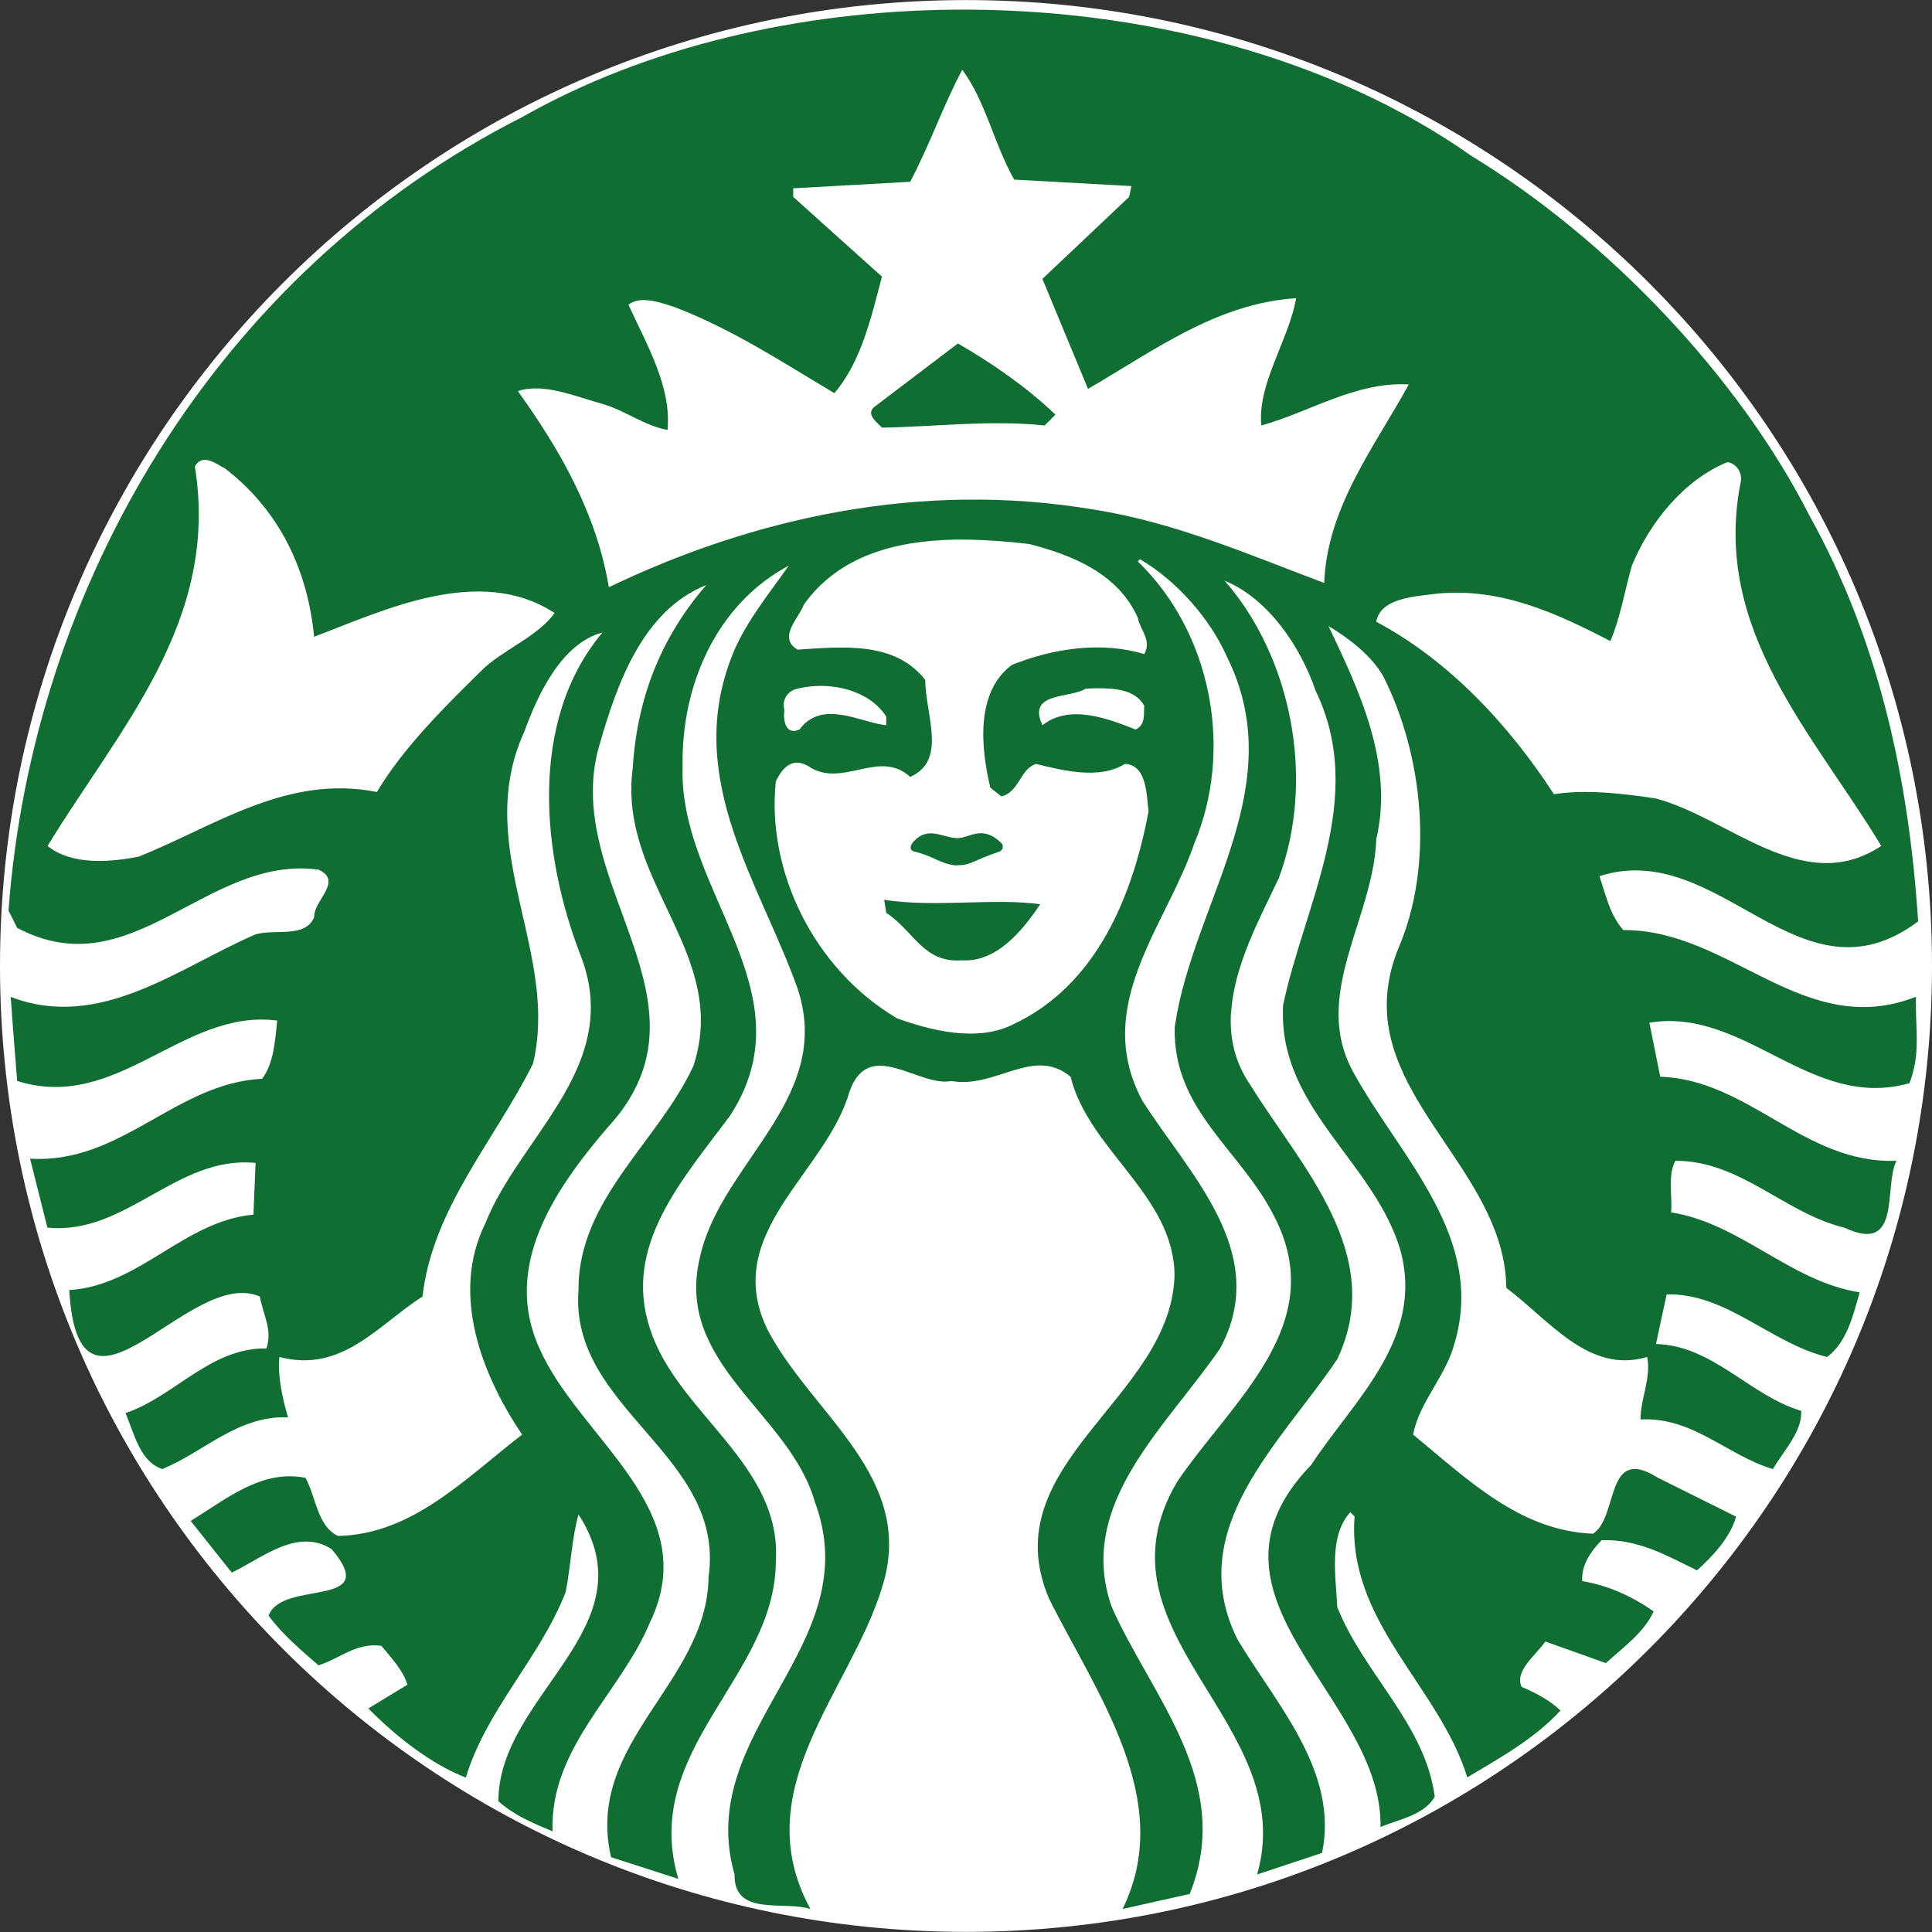 <svg width="32" height="32" viewBox="0 0 32 32" fill="none" xmlns="http://www.w3.org/2000/svg">
<rect x="0" y="0" width="32" height="32" fill="#333333" stroke="none"/>
<g clip-path="url(#clip0_166_4936)">
<path d="M32 15.999C32 24.835 24.837 31.998 16 31.998C7.164 31.998 0 24.835 0 15.999C0 7.164 7.164 0.001 16 0.001C24.837 0.001 32 7.164 32 15.999Z" fill="white"/>
<path d="M15.866 5.689C16.429 6.012 17.026 6.428 17.481 6.868L17.303 7.047C16.405 6.952 15.46 7.07 14.609 7.083C14.514 6.988 14.323 6.845 14.501 6.725L15.866 5.689ZM31.735 16.78C31.747 17.183 31.785 17.529 31.627 17.941C29.987 18.405 28.91 16.678 27.319 16.939L27.499 17.834C28.971 17.882 29.89 19.286 31.411 19.226C31.195 19.655 31.507 20.786 30.55 20.334C29.557 20.096 28.838 19.226 27.75 19.226C27.619 19.465 27.702 19.798 27.679 20.081C28.827 20.261 29.653 21.226 30.801 21.405C30.693 21.797 30.586 22.237 30.263 22.476C29.329 22.25 28.599 21.415 27.605 21.439L27.428 22.261C28.372 22.285 28.983 23.117 29.832 23.367C29.856 23.713 29.544 24.023 29.365 24.333C28.611 24.108 28.036 23.463 27.174 23.511C27.163 23.188 27.355 22.821 27.282 22.476C26.315 22.762 25.666 21.868 24.949 21.331C24.929 19.576 23.071 18.424 22.973 16.78C22.954 16.452 23.004 16.102 23.154 15.726C23.765 14.321 23.573 12.498 22.904 11.188C22.7 10.844 22.34 10.572 22.004 10.369C22.495 11.405 23.094 12.63 22.795 13.903C22.761 14.887 22.177 15.832 22.171 16.78C22.168 17.118 22.241 17.456 22.436 17.797C23.215 19.192 24.615 20.512 24.088 22.261C23.944 22.798 23.513 23.213 23.405 23.76C24.315 24.51 25.176 25.356 26.385 25.403C26.815 25.13 26.576 23.917 27.462 24.477L28.755 25.12C28.661 25.464 28.371 25.773 28.108 26.01C27.618 25.773 27.139 25.488 26.527 25.511C26.347 25.701 26.192 25.915 26.206 26.188C26.636 26.259 27.031 26.439 27.39 26.69C27.223 27.048 26.898 27.272 26.599 27.546L25.596 27.189C25.428 27.427 25.081 27.678 25.203 27.94C25.429 28.036 25.68 28.166 25.846 28.333C25.404 28.809 24.843 29.116 24.303 29.439C23.837 27.927 22.305 26.866 22.436 25.117L22.365 25.046C22.005 25.449 22.125 26.094 22.149 26.616C22.58 27.712 23.608 28.558 23.764 29.759C23.584 30.069 23.178 30.13 22.866 30.261C22.903 28.095 19.6 26.453 21.718 24.262C22.424 23.189 23.608 22.165 23.189 20.688C22.758 19.262 21.235 18.378 21.249 16.78L21.251 16.655C21.598 14.988 22.652 13.214 21.79 11.44C21.549 10.727 21.013 9.916 20.283 9.618C21.371 10.857 21.802 12.879 21.18 14.547C20.866 15.21 20.434 16 20.391 16.78H20.388C20.365 17.187 20.448 17.592 20.713 17.976C21.539 19.31 22.974 20.775 22.149 22.513C21.215 23.905 19.588 25.322 20.497 27.155C21.155 28.25 22.173 29.343 21.898 30.69L20.822 31.047C21.539 28.535 18.021 27.06 19.494 24.548C20.403 23.203 22.03 21.941 21.109 20.155C20.558 19.049 19.421 18.394 19.457 17.012L19.496 16.78C19.867 14.819 21.365 12.963 20.317 10.868C20.042 10.25 19.492 9.619 18.881 9.262L18.845 9.298C20.066 10.477 20.437 12.416 19.779 13.975C19.472 14.889 18.797 15.8 18.66 16.78C18.595 17.242 18.65 17.721 18.918 18.226C19.696 19.451 21.06 20.75 20.209 22.334C19.313 23.643 17.816 24.916 18.414 26.617C19.073 28.106 20.447 29.524 19.705 31.37L18.593 31.619C19.479 29.821 18.151 28.036 17.374 26.476C16.428 24.237 19.406 23.166 19.454 21.119C19.443 19.799 18.031 19.049 17.733 17.835C17.122 17.322 16.489 18.038 15.758 17.905C15.219 18.013 14.391 17.167 14.069 18.084C13.686 19.429 11.94 20.417 12.707 22.012C13.438 23.429 15.195 24.465 14.608 26.299C14.082 28.012 12.346 29.643 13.423 31.619C12.98 31.477 12.155 31.75 12.166 31.047C11.485 28.654 14.392 27.26 13.494 24.869C13.076 23.404 11.172 22.595 11.591 20.833C11.901 19.383 13.537 18.369 13.308 16.78C13.287 16.64 13.254 16.503 13.209 16.369C12.598 14.655 11.353 12.94 12.095 10.94C12.299 10.368 12.706 9.88 13.064 9.369C11.879 10 11.282 11.334 11.306 12.691C11.255 14.166 12.35 15.43 12.506 16.78C12.567 17.325 12.478 17.883 12.095 18.475C11.318 19.524 10.302 20.63 10.768 22.012C11.211 23.405 12.958 24.249 12.85 25.869C12.838 27.785 10.6 28.978 11.235 31.12L10.121 30.761C9.679 28.857 11.713 27.883 11.736 26.121C12.024 24.095 9.426 23.344 9.582 21.369C9.571 19.868 10.899 18.918 11.485 17.656C11.586 17.349 11.619 17.059 11.606 16.78C11.534 15.385 10.27 14.294 10.48 12.725C10.55 11.57 10.945 10.558 11.699 9.69C10.659 10.105 10.229 11.297 9.941 12.297C9.443 13.901 10.633 15.344 10.753 16.78C10.806 17.415 10.65 18.046 10.05 18.691C9.188 19.701 8.313 20.976 8.936 22.335C9.595 23.834 11.666 25 10.767 26.869C10.277 28.048 9.104 28.94 9.152 30.333C8.841 30.202 8.519 30.071 8.255 29.834C8.255 28.06 10.791 26.953 9.582 25.084C9.475 25.452 9.452 25.953 9.369 26.37C8.949 27.454 8.052 28.321 7.716 29.442C7.155 29.226 6.568 28.773 6.101 28.297L6.748 27.904C6.676 27.665 6.485 27.463 6.317 27.26C5.898 27.202 5.622 27.476 5.275 27.583C4.976 27.321 4.687 27.083 4.449 26.761C4.664 26.153 6.341 26.656 5.491 25.656C4.918 25.299 4.342 25.809 3.839 26.047L3.158 25.191C3.744 24.834 4.329 24.333 5.059 24.477C5.238 24.799 5.251 25.272 5.597 25.44C6.83 25.416 7.703 24.489 8.648 23.762C7.99 22.788 7.454 21.442 8.039 20.262C8.507 19.081 9.729 18.086 9.784 16.779C9.797 16.482 9.75 16.169 9.62 15.833C8.974 14.178 8.746 11.941 9.979 10.476C9.308 10.655 8.913 11.487 8.685 12.118C7.944 13.734 8.882 15.231 8.914 16.779C8.918 17.058 8.896 17.337 8.828 17.618C8.193 18.892 7.165 20.01 6.998 21.475C6.268 21.939 5.669 22.749 4.628 22.476C4.592 22.749 4.676 23.166 4.771 23.476C3.946 23.441 3.383 24.046 2.689 24.332C2.318 24.214 2.222 23.738 2.079 23.405C2.892 23.132 3.479 22.321 4.412 22.334C4.521 22.035 4.352 21.76 4.304 21.475C3.143 20.962 1.302 24.01 1.147 21.368C2.307 21.296 3.049 20.224 4.198 20.118L4.233 19.262C2.928 19.131 2.089 20.465 0.785 20.333L0.498 19.191C2.006 19.285 2.905 17.94 4.341 17.868C4.532 17.618 4.555 17.249 4.592 16.904C3.024 16.701 1.948 18.429 0.284 17.904C0.284 17.904 0.227 17.185 0.196 16.779H0.198C0.192 16.69 0.184 16.6 0.176 16.511C1.66 17.083 2.963 16.023 4.233 15.476C4.555 15.38 5.059 15.546 5.204 15.189C5.191 14.916 5.693 14.595 5.275 14.404C3.419 14.154 2.187 16.381 0.284 15.368L0.141 15.082C0.537 9.701 3.587 4.5 8.648 1.94C10.698 0.775 13.245 0.181 15.813 0.16C18.912 0.134 22.044 0.943 24.374 2.584C26.637 3.964 28.801 6.239 29.975 8.549C31.099 10.573 31.615 12.843 31.77 15.261C29.807 16.736 28.49 13.871 26.491 14.512C26.599 14.822 26.658 15.143 26.887 15.405C28.659 15.392 29.878 17.238 31.733 16.51L31.735 16.78ZM9.186 10.153C7.942 9.344 6.364 10.106 5.203 10.547C5.096 9.463 4.653 8.476 3.731 7.762C3.641 7.717 3.518 7.624 3.406 7.617C3.339 7.613 3.276 7.64 3.227 7.725C3.645 10.284 1.973 12.069 0.788 14.011C1.182 14.332 1.816 14.284 2.295 14.189C3.551 13.69 4.748 12.82 6.243 13.118C6.686 12.368 7.429 11.642 8.038 11.046C8.411 10.726 8.922 10.522 9.186 10.153ZM12.992 11.761C12.969 11.915 13.004 12.19 13.243 12.083C13.615 11.571 14.273 11.976 14.679 12.012V11.868C14.456 11.52 13.997 11.345 13.531 11.362C13.423 11.366 13.314 11.382 13.209 11.406C13.053 11.44 12.944 11.582 12.992 11.761ZM18.844 10.227C18.51 9.489 17.744 9.19 17.049 9.011C16.708 8.97 16.355 8.942 16.004 8.938C15.938 8.938 15.873 8.937 15.807 8.938C14.826 8.958 13.889 9.208 13.316 10.012C13.234 10.238 12.873 10.557 13.209 10.76C13.963 10.712 14.823 10.618 15.325 11.262C15.325 11.834 15.697 12.595 15.075 12.868C14.559 12.394 13.949 13.071 13.388 12.69C13.124 12.535 12.958 12.716 12.85 12.942C12.694 14.417 13.471 16.046 14.858 16.867C15.421 17.069 16.177 17.261 16.764 16.975C18.176 16.321 18.761 14.822 19.024 13.441C18.989 13.178 19.001 12.666 18.63 12.653C18.212 12.917 17.601 12.761 17.158 12.653C16.895 12.737 16.884 13.119 16.585 13.191L16.403 13.047C16.247 12.393 16.151 11.464 16.762 11.012C17.445 10.738 18.247 10.619 18.952 10.834C19.084 10.607 18.881 10.429 18.844 10.227ZM18.124 11.401C18.076 11.402 18.03 11.405 17.983 11.406C17.733 11.572 17.002 11.453 17.266 12.012C17.721 11.654 18.355 11.905 18.81 12.083C18.978 12 18.941 11.834 18.952 11.69C18.806 11.42 18.457 11.394 18.124 11.401ZM23.334 6.367C22.448 6.321 21.706 6.821 20.892 7.047C20.822 6.358 21.348 5.631 21.468 4.939C20.152 5.023 19.11 5.811 18.021 6.441C17.768 5.834 17.517 5.226 17.266 4.619L18.702 3.261L18.739 3.082L16.799 2.975C16.465 2.392 16.333 1.691 15.938 1.155C15.615 1.762 15.398 2.405 15.075 3.011L13.138 3.119V3.261L14.608 4.582C14.429 5.261 14.262 5.998 13.819 6.512C12.958 5.998 12.108 5.44 11.164 5.083C10.937 5.01 10.613 4.891 10.409 5.046C10.708 5.701 11.126 6.406 11.056 7.121C10.661 7.048 10.35 6.796 9.979 6.69C9.535 6.57 9.008 6.335 8.577 6.478C9.296 7.477 9.882 8.523 10.085 9.726C12.467 8.582 15.245 7.953 18.129 8.442C19.481 8.656 20.724 9.203 21.933 9.655C21.98 8.394 22.782 7.38 23.334 6.367ZM27.425 13.225C28.645 13.546 29.868 14.868 31.16 14.011C30.035 12.154 28.361 10.439 28.826 8.011C28.875 7.845 28.767 7.678 28.612 7.654C27.883 7.951 27.318 8.666 27.029 9.369C26.91 9.785 26.84 10.226 26.673 10.618C25.798 10.166 24.866 9.727 23.801 9.833C23.417 9.881 22.866 9.906 22.795 10.298C24.004 10.941 24.998 12.013 25.738 13.155C26.254 13.071 26.887 13.143 27.425 13.225ZM14.645 14.904L14.679 15.119C15.147 15.429 15.291 15.954 15.938 15.906C16.512 15.94 16.943 15.405 17.229 14.977C16.452 14.87 15.507 15.035 14.645 14.904ZM15.291 13.94C15.315 14.035 15.232 14.178 15.362 14.226C15.745 14.144 16.439 14.429 16.653 13.976C16.504 13.81 16.26 13.735 16.004 13.735C15.748 13.735 15.483 13.809 15.291 13.94Z" fill="#106E33"/>
<path opacity="0.99" d="M14.646 13.527H17.27V14.6H14.646V13.527Z" fill="white"/>
<path d="M15.131 14.101C15.47 14.181 15.554 14.3 15.822 14.334C16.107 14.329 16.066 14.271 16.562 14.101C16.595 14.089 16.64 14.018 16.584 13.963C16.276 13.658 16.062 13.876 15.869 13.882C15.613 13.884 15.372 13.663 15.121 13.951C15.079 14.009 15.056 14.066 15.131 14.101Z" fill="#106E33"/>
</g>
<defs>
<clipPath id="clip0_166_4936">
<rect width="32" height="32" fill="white"/>
</clipPath>
</defs>
</svg>
